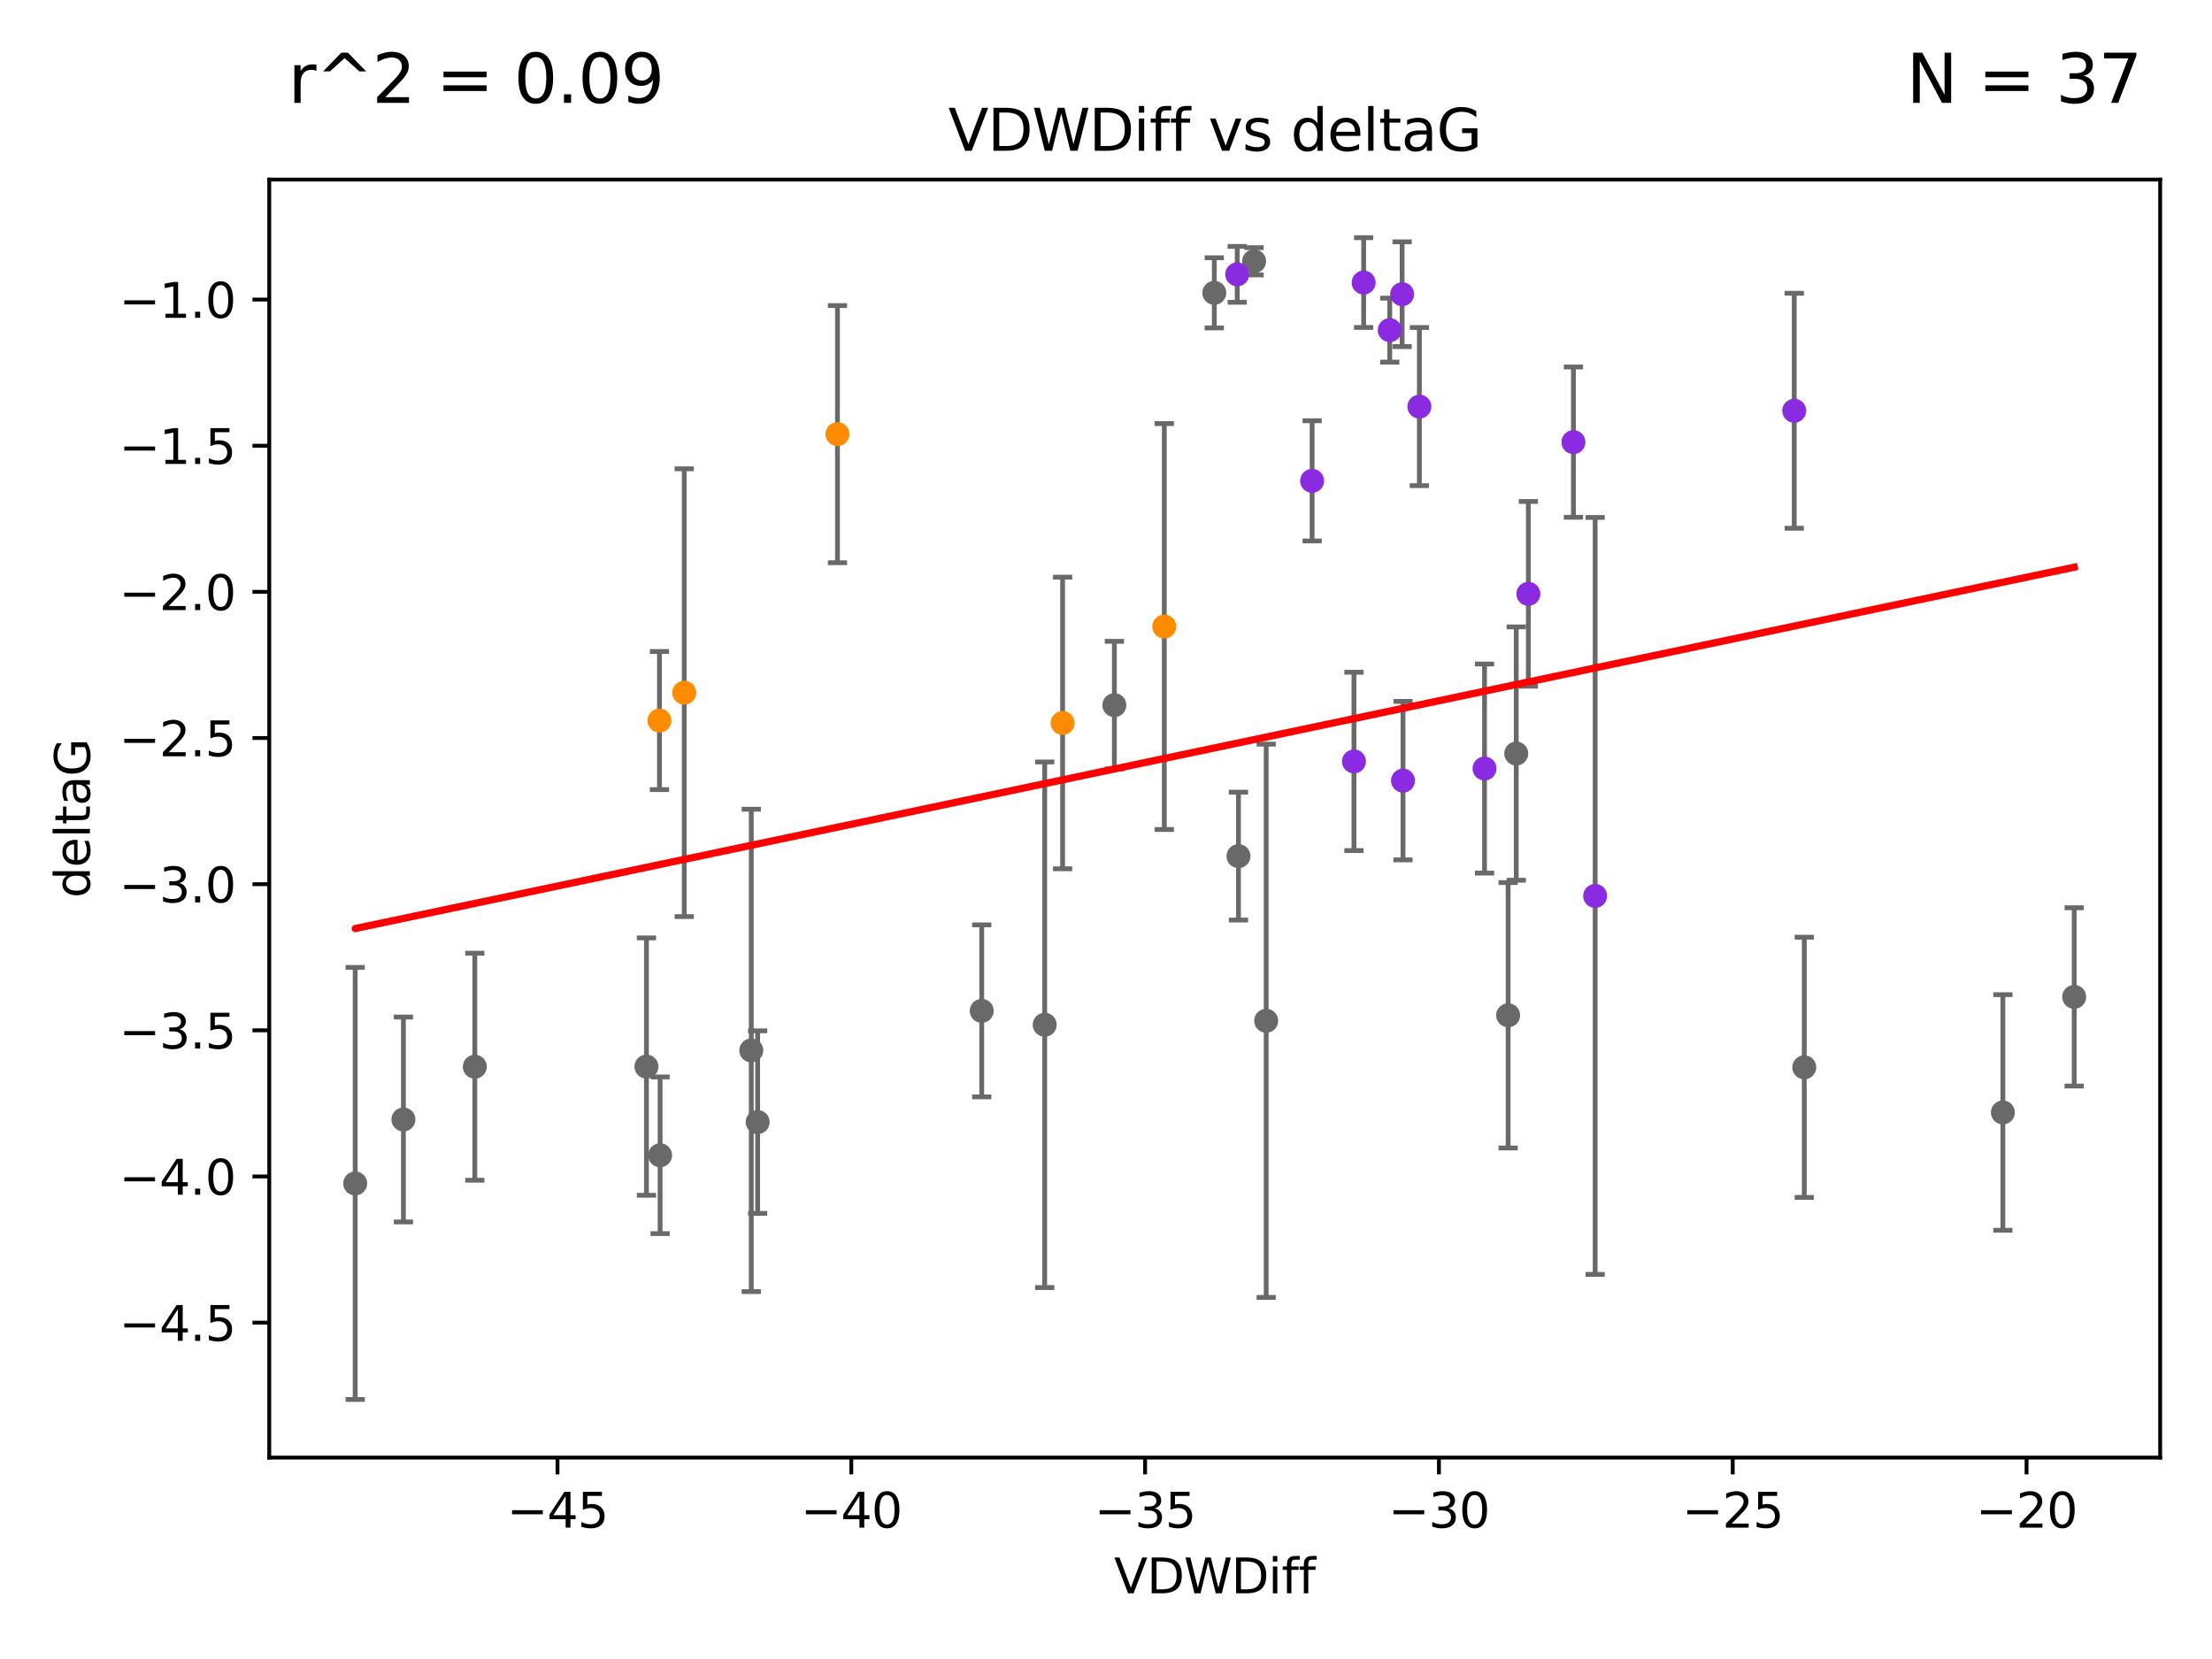 <?xml version="1.0" encoding="utf-8" standalone="no"?>
<!DOCTYPE svg PUBLIC "-//W3C//DTD SVG 1.1//EN"
  "http://www.w3.org/Graphics/SVG/1.1/DTD/svg11.dtd">
<svg xmlns:xlink="http://www.w3.org/1999/xlink" width="460.8pt" height="345.6pt" viewBox="0 0 460.8 345.6" xmlns="http://www.w3.org/2000/svg" version="1.1">
 <defs>
  <style type="text/css">*{stroke-linejoin: round; stroke-linecap: butt}</style>
 </defs>
 <g id="figure_1">
  <g id="patch_1">
   <path d="M 0 345.6 
L 460.8 345.6 
L 460.8 0 
L 0 0 
z
" style="fill: #ffffff"/>
  </g>
  <g id="axes_1">
   <g id="patch_2">
    <path d="M 56.09 303.64 
L 450 303.64 
L 450 37.411 
L 56.09 37.411 
z
" style="fill: #ffffff"/>
   </g>
   <g id="PathCollection_1">
    <defs>
     <path id="me812dd3e54" d="M 0 1.118 
C 0.297 1.118 0.581 1 0.791 0.791 
C 1 0.581 1.118 0.297 1.118 0 
C 1.118 -0.297 1 -0.581 0.791 -0.791 
C 0.581 -1 0.297 -1.118 0 -1.118 
C -0.297 -1.118 -0.581 -1 -0.791 -0.791 
C -1 -0.581 -1.118 -0.297 -1.118 0 
C -1.118 0.297 -1 0.581 -0.791 0.791 
C -0.581 1 -0.297 1.118 0 1.118 
z
" style="stroke: #696969"/>
    </defs>
    <g clip-path="url(#pd3f62ce764)">
     <use xlink:href="#me812dd3e54" x="84.041" y="233.211" style="fill: #696969; stroke: #696969"/>
     <use xlink:href="#me812dd3e54" x="134.666" y="222.193" style="fill: #696969; stroke: #696969"/>
     <use xlink:href="#me812dd3e54" x="156.505" y="218.821" style="fill: #696969; stroke: #696969"/>
     <use xlink:href="#me812dd3e54" x="73.995" y="246.535" style="fill: #696969; stroke: #696969"/>
     <use xlink:href="#me812dd3e54" x="157.833" y="233.751" style="fill: #696969; stroke: #696969"/>
     <use xlink:href="#me812dd3e54" x="98.912" y="222.216" style="fill: #696969; stroke: #696969"/>
     <use xlink:href="#me812dd3e54" x="137.512" y="240.664" style="fill: #696969; stroke: #696969"/>
     <use xlink:href="#me812dd3e54" x="257.999" y="178.348" style="fill: #696969; stroke: #696969"/>
     <use xlink:href="#me812dd3e54" x="232.142" y="146.893" style="fill: #696969; stroke: #696969"/>
     <use xlink:href="#me812dd3e54" x="217.632" y="213.477" style="fill: #696969; stroke: #696969"/>
     <use xlink:href="#me812dd3e54" x="263.77" y="212.645" style="fill: #696969; stroke: #696969"/>
     <use xlink:href="#me812dd3e54" x="204.513" y="210.584" style="fill: #696969; stroke: #696969"/>
     <use xlink:href="#me812dd3e54" x="315.861" y="156.979" style="fill: #696969; stroke: #696969"/>
     <use xlink:href="#me812dd3e54" x="314.174" y="211.501" style="fill: #696969; stroke: #696969"/>
     <use xlink:href="#me812dd3e54" x="417.239" y="231.744" style="fill: #696969; stroke: #696969"/>
     <use xlink:href="#me812dd3e54" x="375.861" y="222.341" style="fill: #696969; stroke: #696969"/>
     <use xlink:href="#me812dd3e54" x="252.961" y="61.006" style="fill: #696969; stroke: #696969"/>
     <use xlink:href="#me812dd3e54" x="261.253" y="54.433" style="fill: #696969; stroke: #696969"/>
     <use xlink:href="#me812dd3e54" x="432.095" y="207.671" style="fill: #696969; stroke: #696969"/>
    </g>
   </g>
   <g id="PathCollection_2">
    <defs>
     <path id="m5de20fb580" d="M 0 1.118 
C 0.297 1.118 0.581 1 0.791 0.791 
C 1 0.581 1.118 0.297 1.118 0 
C 1.118 -0.297 1 -0.581 0.791 -0.791 
C 0.581 -1 0.297 -1.118 0 -1.118 
C -0.297 -1.118 -0.581 -1 -0.791 -0.791 
C -1 -0.581 -1.118 -0.297 -1.118 0 
C -1.118 0.297 -1 0.581 -0.791 0.791 
C -0.581 1 -0.297 1.118 0 1.118 
z
" style="stroke: #ff8c00"/>
    </defs>
    <g clip-path="url(#pd3f62ce764)">
     <use xlink:href="#m5de20fb580" x="137.379" y="150.107" style="fill: #ff8c00; stroke: #ff8c00"/>
     <use xlink:href="#m5de20fb580" x="142.539" y="144.297" style="fill: #ff8c00; stroke: #ff8c00"/>
     <use xlink:href="#m5de20fb580" x="174.459" y="90.441" style="fill: #ff8c00; stroke: #ff8c00"/>
     <use xlink:href="#m5de20fb580" x="221.362" y="150.608" style="fill: #ff8c00; stroke: #ff8c00"/>
     <use xlink:href="#m5de20fb580" x="242.548" y="130.52" style="fill: #ff8c00; stroke: #ff8c00"/>
    </g>
   </g>
   <g id="PathCollection_3">
    <defs>
     <path id="m0a1d6e8397" d="M 0 1.118 
C 0.297 1.118 0.581 1 0.791 0.791 
C 1 0.581 1.118 0.297 1.118 0 
C 1.118 -0.297 1 -0.581 0.791 -0.791 
C 0.581 -1 0.297 -1.118 0 -1.118 
C -0.297 -1.118 -0.581 -1 -0.791 -0.791 
C -1 -0.581 -1.118 -0.297 -1.118 0 
C -1.118 0.297 -1 0.581 -0.791 0.791 
C -0.581 1 -0.297 1.118 0 1.118 
z
" style="stroke: #8a2be2"/>
    </defs>
    <g clip-path="url(#pd3f62ce764)">
     <use xlink:href="#m0a1d6e8397" x="273.339" y="100.17" style="fill: #8a2be2; stroke: #8a2be2"/>
     <use xlink:href="#m0a1d6e8397" x="309.254" y="160.099" style="fill: #8a2be2; stroke: #8a2be2"/>
     <use xlink:href="#m0a1d6e8397" x="332.302" y="186.636" style="fill: #8a2be2; stroke: #8a2be2"/>
     <use xlink:href="#m0a1d6e8397" x="327.774" y="92.104" style="fill: #8a2be2; stroke: #8a2be2"/>
     <use xlink:href="#m0a1d6e8397" x="292.091" y="61.291" style="fill: #8a2be2; stroke: #8a2be2"/>
     <use xlink:href="#m0a1d6e8397" x="295.685" y="84.704" style="fill: #8a2be2; stroke: #8a2be2"/>
     <use xlink:href="#m0a1d6e8397" x="282.054" y="158.616" style="fill: #8a2be2; stroke: #8a2be2"/>
     <use xlink:href="#m0a1d6e8397" x="289.51" y="68.773" style="fill: #8a2be2; stroke: #8a2be2"/>
     <use xlink:href="#m0a1d6e8397" x="257.732" y="57.152" style="fill: #8a2be2; stroke: #8a2be2"/>
     <use xlink:href="#m0a1d6e8397" x="284.075" y="58.864" style="fill: #8a2be2; stroke: #8a2be2"/>
     <use xlink:href="#m0a1d6e8397" x="318.386" y="123.708" style="fill: #8a2be2; stroke: #8a2be2"/>
     <use xlink:href="#m0a1d6e8397" x="373.772" y="85.568" style="fill: #8a2be2; stroke: #8a2be2"/>
     <use xlink:href="#m0a1d6e8397" x="292.274" y="162.621" style="fill: #8a2be2; stroke: #8a2be2"/>
    </g>
   </g>
   <g id="matplotlib.axis_1">
    <g id="xtick_1">
     <g id="line2d_1">
      <defs>
       <path id="m8054b84d04" d="M 0 0 
L 0 3.5 
" style="stroke: #000000; stroke-width: 0.8"/>
      </defs>
      <g>
       <use xlink:href="#m8054b84d04" x="116.135" y="303.64" style="stroke: #000000; stroke-width: 0.8"/>
      </g>
     </g>
     <g id="text_1">
      <!-- −45 -->
      <g transform="translate(105.583 318.238)scale(0.1 -0.1)">
       <defs>
        <path id="DejaVuSans-2212" d="M 678 2272 
L 4684 2272 
L 4684 1741 
L 678 1741 
L 678 2272 
z
" transform="scale(0.016)"/>
        <path id="DejaVuSans-34" d="M 2419 4116 
L 825 1625 
L 2419 1625 
L 2419 4116 
z
M 2253 4666 
L 3047 4666 
L 3047 1625 
L 3713 1625 
L 3713 1100 
L 3047 1100 
L 3047 0 
L 2419 0 
L 2419 1100 
L 313 1100 
L 313 1709 
L 2253 4666 
z
" transform="scale(0.016)"/>
        <path id="DejaVuSans-35" d="M 691 4666 
L 3169 4666 
L 3169 4134 
L 1269 4134 
L 1269 2991 
Q 1406 3038 1543 3061 
Q 1681 3084 1819 3084 
Q 2600 3084 3056 2656 
Q 3513 2228 3513 1497 
Q 3513 744 3044 326 
Q 2575 -91 1722 -91 
Q 1428 -91 1123 -41 
Q 819 9 494 109 
L 494 744 
Q 775 591 1075 516 
Q 1375 441 1709 441 
Q 2250 441 2565 725 
Q 2881 1009 2881 1497 
Q 2881 1984 2565 2268 
Q 2250 2553 1709 2553 
Q 1456 2553 1204 2497 
Q 953 2441 691 2322 
L 691 4666 
z
" transform="scale(0.016)"/>
       </defs>
       <use xlink:href="#DejaVuSans-2212"/>
       <use xlink:href="#DejaVuSans-34" x="83.789"/>
       <use xlink:href="#DejaVuSans-35" x="147.412"/>
      </g>
     </g>
    </g>
    <g id="xtick_2">
     <g id="line2d_2">
      <g>
       <use xlink:href="#m8054b84d04" x="177.342" y="303.64" style="stroke: #000000; stroke-width: 0.8"/>
      </g>
     </g>
     <g id="text_2">
      <!-- −40 -->
      <g transform="translate(166.789 318.238)scale(0.1 -0.1)">
       <defs>
        <path id="DejaVuSans-30" d="M 2034 4250 
Q 1547 4250 1301 3770 
Q 1056 3291 1056 2328 
Q 1056 1369 1301 889 
Q 1547 409 2034 409 
Q 2525 409 2770 889 
Q 3016 1369 3016 2328 
Q 3016 3291 2770 3770 
Q 2525 4250 2034 4250 
z
M 2034 4750 
Q 2819 4750 3233 4129 
Q 3647 3509 3647 2328 
Q 3647 1150 3233 529 
Q 2819 -91 2034 -91 
Q 1250 -91 836 529 
Q 422 1150 422 2328 
Q 422 3509 836 4129 
Q 1250 4750 2034 4750 
z
" transform="scale(0.016)"/>
       </defs>
       <use xlink:href="#DejaVuSans-2212"/>
       <use xlink:href="#DejaVuSans-34" x="83.789"/>
       <use xlink:href="#DejaVuSans-30" x="147.412"/>
      </g>
     </g>
    </g>
    <g id="xtick_3">
     <g id="line2d_3">
      <g>
       <use xlink:href="#m8054b84d04" x="238.548" y="303.64" style="stroke: #000000; stroke-width: 0.8"/>
      </g>
     </g>
     <g id="text_3">
      <!-- −35 -->
      <g transform="translate(227.995 318.238)scale(0.1 -0.1)">
       <defs>
        <path id="DejaVuSans-33" d="M 2597 2516 
Q 3050 2419 3304 2112 
Q 3559 1806 3559 1356 
Q 3559 666 3084 287 
Q 2609 -91 1734 -91 
Q 1441 -91 1130 -33 
Q 819 25 488 141 
L 488 750 
Q 750 597 1062 519 
Q 1375 441 1716 441 
Q 2309 441 2620 675 
Q 2931 909 2931 1356 
Q 2931 1769 2642 2001 
Q 2353 2234 1838 2234 
L 1294 2234 
L 1294 2753 
L 1863 2753 
Q 2328 2753 2575 2939 
Q 2822 3125 2822 3475 
Q 2822 3834 2567 4026 
Q 2313 4219 1838 4219 
Q 1578 4219 1281 4162 
Q 984 4106 628 3988 
L 628 4550 
Q 988 4650 1302 4700 
Q 1616 4750 1894 4750 
Q 2613 4750 3031 4423 
Q 3450 4097 3450 3541 
Q 3450 3153 3228 2886 
Q 3006 2619 2597 2516 
z
" transform="scale(0.016)"/>
       </defs>
       <use xlink:href="#DejaVuSans-2212"/>
       <use xlink:href="#DejaVuSans-33" x="83.789"/>
       <use xlink:href="#DejaVuSans-35" x="147.412"/>
      </g>
     </g>
    </g>
    <g id="xtick_4">
     <g id="line2d_4">
      <g>
       <use xlink:href="#m8054b84d04" x="299.754" y="303.64" style="stroke: #000000; stroke-width: 0.8"/>
      </g>
     </g>
     <g id="text_4">
      <!-- −30 -->
      <g transform="translate(289.202 318.238)scale(0.1 -0.1)">
       <use xlink:href="#DejaVuSans-2212"/>
       <use xlink:href="#DejaVuSans-33" x="83.789"/>
       <use xlink:href="#DejaVuSans-30" x="147.412"/>
      </g>
     </g>
    </g>
    <g id="xtick_5">
     <g id="line2d_5">
      <g>
       <use xlink:href="#m8054b84d04" x="360.96" y="303.64" style="stroke: #000000; stroke-width: 0.8"/>
      </g>
     </g>
     <g id="text_5">
      <!-- −25 -->
      <g transform="translate(350.408 318.238)scale(0.1 -0.1)">
       <defs>
        <path id="DejaVuSans-32" d="M 1228 531 
L 3431 531 
L 3431 0 
L 469 0 
L 469 531 
Q 828 903 1448 1529 
Q 2069 2156 2228 2338 
Q 2531 2678 2651 2914 
Q 2772 3150 2772 3378 
Q 2772 3750 2511 3984 
Q 2250 4219 1831 4219 
Q 1534 4219 1204 4116 
Q 875 4013 500 3803 
L 500 4441 
Q 881 4594 1212 4672 
Q 1544 4750 1819 4750 
Q 2544 4750 2975 4387 
Q 3406 4025 3406 3419 
Q 3406 3131 3298 2873 
Q 3191 2616 2906 2266 
Q 2828 2175 2409 1742 
Q 1991 1309 1228 531 
z
" transform="scale(0.016)"/>
       </defs>
       <use xlink:href="#DejaVuSans-2212"/>
       <use xlink:href="#DejaVuSans-32" x="83.789"/>
       <use xlink:href="#DejaVuSans-35" x="147.412"/>
      </g>
     </g>
    </g>
    <g id="xtick_6">
     <g id="line2d_6">
      <g>
       <use xlink:href="#m8054b84d04" x="422.166" y="303.64" style="stroke: #000000; stroke-width: 0.8"/>
      </g>
     </g>
     <g id="text_6">
      <!-- −20 -->
      <g transform="translate(411.614 318.238)scale(0.1 -0.1)">
       <use xlink:href="#DejaVuSans-2212"/>
       <use xlink:href="#DejaVuSans-32" x="83.789"/>
       <use xlink:href="#DejaVuSans-30" x="147.412"/>
      </g>
     </g>
    </g>
    <g id="text_7">
     <!-- VDWDiff -->
     <g transform="translate(232.072 331.917)scale(0.1 -0.1)">
      <defs>
       <path id="DejaVuSans-56" d="M 1831 0 
L 50 4666 
L 709 4666 
L 2188 738 
L 3669 4666 
L 4325 4666 
L 2547 0 
L 1831 0 
z
" transform="scale(0.016)"/>
       <path id="DejaVuSans-44" d="M 1259 4147 
L 1259 519 
L 2022 519 
Q 2988 519 3436 956 
Q 3884 1394 3884 2338 
Q 3884 3275 3436 3711 
Q 2988 4147 2022 4147 
L 1259 4147 
z
M 628 4666 
L 1925 4666 
Q 3281 4666 3915 4102 
Q 4550 3538 4550 2338 
Q 4550 1131 3912 565 
Q 3275 0 1925 0 
L 628 0 
L 628 4666 
z
" transform="scale(0.016)"/>
       <path id="DejaVuSans-57" d="M 213 4666 
L 850 4666 
L 1831 722 
L 2809 4666 
L 3519 4666 
L 4500 722 
L 5478 4666 
L 6119 4666 
L 4947 0 
L 4153 0 
L 3169 4050 
L 2175 0 
L 1381 0 
L 213 4666 
z
" transform="scale(0.016)"/>
       <path id="DejaVuSans-69" d="M 603 3500 
L 1178 3500 
L 1178 0 
L 603 0 
L 603 3500 
z
M 603 4863 
L 1178 4863 
L 1178 4134 
L 603 4134 
L 603 4863 
z
" transform="scale(0.016)"/>
       <path id="DejaVuSans-66" d="M 2375 4863 
L 2375 4384 
L 1825 4384 
Q 1516 4384 1395 4259 
Q 1275 4134 1275 3809 
L 1275 3500 
L 2222 3500 
L 2222 3053 
L 1275 3053 
L 1275 0 
L 697 0 
L 697 3053 
L 147 3053 
L 147 3500 
L 697 3500 
L 697 3744 
Q 697 4328 969 4595 
Q 1241 4863 1831 4863 
L 2375 4863 
z
" transform="scale(0.016)"/>
      </defs>
      <use xlink:href="#DejaVuSans-56"/>
      <use xlink:href="#DejaVuSans-44" x="68.408"/>
      <use xlink:href="#DejaVuSans-57" x="145.41"/>
      <use xlink:href="#DejaVuSans-44" x="244.287"/>
      <use xlink:href="#DejaVuSans-69" x="321.289"/>
      <use xlink:href="#DejaVuSans-66" x="349.072"/>
      <use xlink:href="#DejaVuSans-66" x="384.277"/>
     </g>
    </g>
   </g>
   <g id="matplotlib.axis_2">
    <g id="ytick_1">
     <g id="line2d_7">
      <defs>
       <path id="m7e0bd2ac44" d="M 0 0 
L -3.5 0 
" style="stroke: #000000; stroke-width: 0.8"/>
      </defs>
      <g>
       <use xlink:href="#m7e0bd2ac44" x="56.09" y="275.525" style="stroke: #000000; stroke-width: 0.8"/>
      </g>
     </g>
     <g id="text_8">
      <!-- −4.5 -->
      <g transform="translate(24.807 279.324)scale(0.1 -0.1)">
       <defs>
        <path id="DejaVuSans-2e" d="M 684 794 
L 1344 794 
L 1344 0 
L 684 0 
L 684 794 
z
" transform="scale(0.016)"/>
       </defs>
       <use xlink:href="#DejaVuSans-2212"/>
       <use xlink:href="#DejaVuSans-34" x="83.789"/>
       <use xlink:href="#DejaVuSans-2e" x="147.412"/>
       <use xlink:href="#DejaVuSans-35" x="179.199"/>
      </g>
     </g>
    </g>
    <g id="ytick_2">
     <g id="line2d_8">
      <g>
       <use xlink:href="#m7e0bd2ac44" x="56.09" y="245.079" style="stroke: #000000; stroke-width: 0.8"/>
      </g>
     </g>
     <g id="text_9">
      <!-- −4.0 -->
      <g transform="translate(24.807 248.879)scale(0.1 -0.1)">
       <use xlink:href="#DejaVuSans-2212"/>
       <use xlink:href="#DejaVuSans-34" x="83.789"/>
       <use xlink:href="#DejaVuSans-2e" x="147.412"/>
       <use xlink:href="#DejaVuSans-30" x="179.199"/>
      </g>
     </g>
    </g>
    <g id="ytick_3">
     <g id="line2d_9">
      <g>
       <use xlink:href="#m7e0bd2ac44" x="56.09" y="214.634" style="stroke: #000000; stroke-width: 0.8"/>
      </g>
     </g>
     <g id="text_10">
      <!-- −3.5 -->
      <g transform="translate(24.807 218.433)scale(0.1 -0.1)">
       <use xlink:href="#DejaVuSans-2212"/>
       <use xlink:href="#DejaVuSans-33" x="83.789"/>
       <use xlink:href="#DejaVuSans-2e" x="147.412"/>
       <use xlink:href="#DejaVuSans-35" x="179.199"/>
      </g>
     </g>
    </g>
    <g id="ytick_4">
     <g id="line2d_10">
      <g>
       <use xlink:href="#m7e0bd2ac44" x="56.09" y="184.188" style="stroke: #000000; stroke-width: 0.8"/>
      </g>
     </g>
     <g id="text_11">
      <!-- −3.0 -->
      <g transform="translate(24.807 187.987)scale(0.1 -0.1)">
       <use xlink:href="#DejaVuSans-2212"/>
       <use xlink:href="#DejaVuSans-33" x="83.789"/>
       <use xlink:href="#DejaVuSans-2e" x="147.412"/>
       <use xlink:href="#DejaVuSans-30" x="179.199"/>
      </g>
     </g>
    </g>
    <g id="ytick_5">
     <g id="line2d_11">
      <g>
       <use xlink:href="#m7e0bd2ac44" x="56.09" y="153.742" style="stroke: #000000; stroke-width: 0.8"/>
      </g>
     </g>
     <g id="text_12">
      <!-- −2.5 -->
      <g transform="translate(24.807 157.541)scale(0.1 -0.1)">
       <use xlink:href="#DejaVuSans-2212"/>
       <use xlink:href="#DejaVuSans-32" x="83.789"/>
       <use xlink:href="#DejaVuSans-2e" x="147.412"/>
       <use xlink:href="#DejaVuSans-35" x="179.199"/>
      </g>
     </g>
    </g>
    <g id="ytick_6">
     <g id="line2d_12">
      <g>
       <use xlink:href="#m7e0bd2ac44" x="56.09" y="123.296" style="stroke: #000000; stroke-width: 0.8"/>
      </g>
     </g>
     <g id="text_13">
      <!-- −2.0 -->
      <g transform="translate(24.807 127.096)scale(0.1 -0.1)">
       <use xlink:href="#DejaVuSans-2212"/>
       <use xlink:href="#DejaVuSans-32" x="83.789"/>
       <use xlink:href="#DejaVuSans-2e" x="147.412"/>
       <use xlink:href="#DejaVuSans-30" x="179.199"/>
      </g>
     </g>
    </g>
    <g id="ytick_7">
     <g id="line2d_13">
      <g>
       <use xlink:href="#m7e0bd2ac44" x="56.09" y="92.851" style="stroke: #000000; stroke-width: 0.8"/>
      </g>
     </g>
     <g id="text_14">
      <!-- −1.5 -->
      <g transform="translate(24.807 96.65)scale(0.1 -0.1)">
       <defs>
        <path id="DejaVuSans-31" d="M 794 531 
L 1825 531 
L 1825 4091 
L 703 3866 
L 703 4441 
L 1819 4666 
L 2450 4666 
L 2450 531 
L 3481 531 
L 3481 0 
L 794 0 
L 794 531 
z
" transform="scale(0.016)"/>
       </defs>
       <use xlink:href="#DejaVuSans-2212"/>
       <use xlink:href="#DejaVuSans-31" x="83.789"/>
       <use xlink:href="#DejaVuSans-2e" x="147.412"/>
       <use xlink:href="#DejaVuSans-35" x="179.199"/>
      </g>
     </g>
    </g>
    <g id="ytick_8">
     <g id="line2d_14">
      <g>
       <use xlink:href="#m7e0bd2ac44" x="56.09" y="62.405" style="stroke: #000000; stroke-width: 0.8"/>
      </g>
     </g>
     <g id="text_15">
      <!-- −1.0 -->
      <g transform="translate(24.807 66.204)scale(0.1 -0.1)">
       <use xlink:href="#DejaVuSans-2212"/>
       <use xlink:href="#DejaVuSans-31" x="83.789"/>
       <use xlink:href="#DejaVuSans-2e" x="147.412"/>
       <use xlink:href="#DejaVuSans-30" x="179.199"/>
      </g>
     </g>
    </g>
    <g id="text_16">
     <!-- deltaG -->
     <g transform="translate(18.727 187.064)rotate(-90)scale(0.1 -0.1)">
      <defs>
       <path id="DejaVuSans-64" d="M 2906 2969 
L 2906 4863 
L 3481 4863 
L 3481 0 
L 2906 0 
L 2906 525 
Q 2725 213 2448 61 
Q 2172 -91 1784 -91 
Q 1150 -91 751 415 
Q 353 922 353 1747 
Q 353 2572 751 3078 
Q 1150 3584 1784 3584 
Q 2172 3584 2448 3432 
Q 2725 3281 2906 2969 
z
M 947 1747 
Q 947 1113 1208 752 
Q 1469 391 1925 391 
Q 2381 391 2643 752 
Q 2906 1113 2906 1747 
Q 2906 2381 2643 2742 
Q 2381 3103 1925 3103 
Q 1469 3103 1208 2742 
Q 947 2381 947 1747 
z
" transform="scale(0.016)"/>
       <path id="DejaVuSans-65" d="M 3597 1894 
L 3597 1613 
L 953 1613 
Q 991 1019 1311 708 
Q 1631 397 2203 397 
Q 2534 397 2845 478 
Q 3156 559 3463 722 
L 3463 178 
Q 3153 47 2828 -22 
Q 2503 -91 2169 -91 
Q 1331 -91 842 396 
Q 353 884 353 1716 
Q 353 2575 817 3079 
Q 1281 3584 2069 3584 
Q 2775 3584 3186 3129 
Q 3597 2675 3597 1894 
z
M 3022 2063 
Q 3016 2534 2758 2815 
Q 2500 3097 2075 3097 
Q 1594 3097 1305 2825 
Q 1016 2553 972 2059 
L 3022 2063 
z
" transform="scale(0.016)"/>
       <path id="DejaVuSans-6c" d="M 603 4863 
L 1178 4863 
L 1178 0 
L 603 0 
L 603 4863 
z
" transform="scale(0.016)"/>
       <path id="DejaVuSans-74" d="M 1172 4494 
L 1172 3500 
L 2356 3500 
L 2356 3053 
L 1172 3053 
L 1172 1153 
Q 1172 725 1289 603 
Q 1406 481 1766 481 
L 2356 481 
L 2356 0 
L 1766 0 
Q 1100 0 847 248 
Q 594 497 594 1153 
L 594 3053 
L 172 3053 
L 172 3500 
L 594 3500 
L 594 4494 
L 1172 4494 
z
" transform="scale(0.016)"/>
       <path id="DejaVuSans-61" d="M 2194 1759 
Q 1497 1759 1228 1600 
Q 959 1441 959 1056 
Q 959 750 1161 570 
Q 1363 391 1709 391 
Q 2188 391 2477 730 
Q 2766 1069 2766 1631 
L 2766 1759 
L 2194 1759 
z
M 3341 1997 
L 3341 0 
L 2766 0 
L 2766 531 
Q 2569 213 2275 61 
Q 1981 -91 1556 -91 
Q 1019 -91 701 211 
Q 384 513 384 1019 
Q 384 1609 779 1909 
Q 1175 2209 1959 2209 
L 2766 2209 
L 2766 2266 
Q 2766 2663 2505 2880 
Q 2244 3097 1772 3097 
Q 1472 3097 1187 3025 
Q 903 2953 641 2809 
L 641 3341 
Q 956 3463 1253 3523 
Q 1550 3584 1831 3584 
Q 2591 3584 2966 3190 
Q 3341 2797 3341 1997 
z
" transform="scale(0.016)"/>
       <path id="DejaVuSans-47" d="M 3809 666 
L 3809 1919 
L 2778 1919 
L 2778 2438 
L 4434 2438 
L 4434 434 
Q 4069 175 3628 42 
Q 3188 -91 2688 -91 
Q 1594 -91 976 548 
Q 359 1188 359 2328 
Q 359 3472 976 4111 
Q 1594 4750 2688 4750 
Q 3144 4750 3555 4637 
Q 3966 4525 4313 4306 
L 4313 3634 
Q 3963 3931 3569 4081 
Q 3175 4231 2741 4231 
Q 1884 4231 1454 3753 
Q 1025 3275 1025 2328 
Q 1025 1384 1454 906 
Q 1884 428 2741 428 
Q 3075 428 3337 486 
Q 3600 544 3809 666 
z
" transform="scale(0.016)"/>
      </defs>
      <use xlink:href="#DejaVuSans-64"/>
      <use xlink:href="#DejaVuSans-65" x="63.477"/>
      <use xlink:href="#DejaVuSans-6c" x="125"/>
      <use xlink:href="#DejaVuSans-74" x="152.783"/>
      <use xlink:href="#DejaVuSans-61" x="191.992"/>
      <use xlink:href="#DejaVuSans-47" x="253.271"/>
     </g>
    </g>
   </g>
   <g id="LineCollection_1">
    <path d="M 84.041 254.553 
L 84.041 211.87 
" clip-path="url(#pd3f62ce764)" style="fill: none; stroke: #696969"/>
    <path d="M 134.666 249.001 
L 134.666 195.385 
" clip-path="url(#pd3f62ce764)" style="fill: none; stroke: #696969"/>
    <path d="M 156.505 269.066 
L 156.505 168.576 
" clip-path="url(#pd3f62ce764)" style="fill: none; stroke: #696969"/>
    <path d="M 73.995 291.539 
L 73.995 201.532 
" clip-path="url(#pd3f62ce764)" style="fill: none; stroke: #696969"/>
    <path d="M 157.833 252.762 
L 157.833 214.739 
" clip-path="url(#pd3f62ce764)" style="fill: none; stroke: #696969"/>
    <path d="M 98.912 245.862 
L 98.912 198.569 
" clip-path="url(#pd3f62ce764)" style="fill: none; stroke: #696969"/>
    <path d="M 137.512 256.983 
L 137.512 224.345 
" clip-path="url(#pd3f62ce764)" style="fill: none; stroke: #696969"/>
    <path d="M 257.999 191.666 
L 257.999 165.03 
" clip-path="url(#pd3f62ce764)" style="fill: none; stroke: #696969"/>
    <path d="M 232.142 160.187 
L 232.142 133.6 
" clip-path="url(#pd3f62ce764)" style="fill: none; stroke: #696969"/>
    <path d="M 217.632 268.224 
L 217.632 158.731 
" clip-path="url(#pd3f62ce764)" style="fill: none; stroke: #696969"/>
    <path d="M 263.77 270.273 
L 263.77 155.018 
" clip-path="url(#pd3f62ce764)" style="fill: none; stroke: #696969"/>
    <path d="M 204.513 228.505 
L 204.513 192.662 
" clip-path="url(#pd3f62ce764)" style="fill: none; stroke: #696969"/>
    <path d="M 315.861 183.369 
L 315.861 130.59 
" clip-path="url(#pd3f62ce764)" style="fill: none; stroke: #696969"/>
    <path d="M 314.174 239.146 
L 314.174 183.856 
" clip-path="url(#pd3f62ce764)" style="fill: none; stroke: #696969"/>
    <path d="M 417.239 256.283 
L 417.239 207.204 
" clip-path="url(#pd3f62ce764)" style="fill: none; stroke: #696969"/>
    <path d="M 375.861 249.443 
L 375.861 195.239 
" clip-path="url(#pd3f62ce764)" style="fill: none; stroke: #696969"/>
    <path d="M 252.961 68.317 
L 252.961 53.695 
" clip-path="url(#pd3f62ce764)" style="fill: none; stroke: #696969"/>
    <path d="M 261.253 57.277 
L 261.253 51.589 
" clip-path="url(#pd3f62ce764)" style="fill: none; stroke: #696969"/>
    <path d="M 432.095 226.241 
L 432.095 189.101 
" clip-path="url(#pd3f62ce764)" style="fill: none; stroke: #696969"/>
   </g>
   <g id="line2d_15">
    <defs>
     <path id="m571cf14699" d="M 2 0 
L -2 -0 
" style="stroke: #696969"/>
    </defs>
    <g clip-path="url(#pd3f62ce764)">
     <use xlink:href="#m571cf14699" x="84.041" y="254.553" style="fill: #696969; stroke: #696969"/>
     <use xlink:href="#m571cf14699" x="134.666" y="249.001" style="fill: #696969; stroke: #696969"/>
     <use xlink:href="#m571cf14699" x="156.505" y="269.066" style="fill: #696969; stroke: #696969"/>
     <use xlink:href="#m571cf14699" x="73.995" y="291.539" style="fill: #696969; stroke: #696969"/>
     <use xlink:href="#m571cf14699" x="157.833" y="252.762" style="fill: #696969; stroke: #696969"/>
     <use xlink:href="#m571cf14699" x="98.912" y="245.862" style="fill: #696969; stroke: #696969"/>
     <use xlink:href="#m571cf14699" x="137.512" y="256.983" style="fill: #696969; stroke: #696969"/>
     <use xlink:href="#m571cf14699" x="257.999" y="191.666" style="fill: #696969; stroke: #696969"/>
     <use xlink:href="#m571cf14699" x="232.142" y="160.187" style="fill: #696969; stroke: #696969"/>
     <use xlink:href="#m571cf14699" x="217.632" y="268.224" style="fill: #696969; stroke: #696969"/>
     <use xlink:href="#m571cf14699" x="263.77" y="270.273" style="fill: #696969; stroke: #696969"/>
     <use xlink:href="#m571cf14699" x="204.513" y="228.505" style="fill: #696969; stroke: #696969"/>
     <use xlink:href="#m571cf14699" x="315.861" y="183.369" style="fill: #696969; stroke: #696969"/>
     <use xlink:href="#m571cf14699" x="314.174" y="239.146" style="fill: #696969; stroke: #696969"/>
     <use xlink:href="#m571cf14699" x="417.239" y="256.283" style="fill: #696969; stroke: #696969"/>
     <use xlink:href="#m571cf14699" x="375.861" y="249.443" style="fill: #696969; stroke: #696969"/>
     <use xlink:href="#m571cf14699" x="252.961" y="68.317" style="fill: #696969; stroke: #696969"/>
     <use xlink:href="#m571cf14699" x="261.253" y="57.277" style="fill: #696969; stroke: #696969"/>
     <use xlink:href="#m571cf14699" x="432.095" y="226.241" style="fill: #696969; stroke: #696969"/>
    </g>
   </g>
   <g id="line2d_16">
    <g clip-path="url(#pd3f62ce764)">
     <use xlink:href="#m571cf14699" x="84.041" y="211.87" style="fill: #696969; stroke: #696969"/>
     <use xlink:href="#m571cf14699" x="134.666" y="195.385" style="fill: #696969; stroke: #696969"/>
     <use xlink:href="#m571cf14699" x="156.505" y="168.576" style="fill: #696969; stroke: #696969"/>
     <use xlink:href="#m571cf14699" x="73.995" y="201.532" style="fill: #696969; stroke: #696969"/>
     <use xlink:href="#m571cf14699" x="157.833" y="214.739" style="fill: #696969; stroke: #696969"/>
     <use xlink:href="#m571cf14699" x="98.912" y="198.569" style="fill: #696969; stroke: #696969"/>
     <use xlink:href="#m571cf14699" x="137.512" y="224.345" style="fill: #696969; stroke: #696969"/>
     <use xlink:href="#m571cf14699" x="257.999" y="165.03" style="fill: #696969; stroke: #696969"/>
     <use xlink:href="#m571cf14699" x="232.142" y="133.6" style="fill: #696969; stroke: #696969"/>
     <use xlink:href="#m571cf14699" x="217.632" y="158.731" style="fill: #696969; stroke: #696969"/>
     <use xlink:href="#m571cf14699" x="263.77" y="155.018" style="fill: #696969; stroke: #696969"/>
     <use xlink:href="#m571cf14699" x="204.513" y="192.662" style="fill: #696969; stroke: #696969"/>
     <use xlink:href="#m571cf14699" x="315.861" y="130.59" style="fill: #696969; stroke: #696969"/>
     <use xlink:href="#m571cf14699" x="314.174" y="183.856" style="fill: #696969; stroke: #696969"/>
     <use xlink:href="#m571cf14699" x="417.239" y="207.204" style="fill: #696969; stroke: #696969"/>
     <use xlink:href="#m571cf14699" x="375.861" y="195.239" style="fill: #696969; stroke: #696969"/>
     <use xlink:href="#m571cf14699" x="252.961" y="53.695" style="fill: #696969; stroke: #696969"/>
     <use xlink:href="#m571cf14699" x="261.253" y="51.589" style="fill: #696969; stroke: #696969"/>
     <use xlink:href="#m571cf14699" x="432.095" y="189.101" style="fill: #696969; stroke: #696969"/>
    </g>
   </g>
   <g id="LineCollection_2">
    <path d="M 137.379 164.491 
L 137.379 135.722 
" clip-path="url(#pd3f62ce764)" style="fill: none; stroke: #696969"/>
    <path d="M 142.539 190.935 
L 142.539 97.658 
" clip-path="url(#pd3f62ce764)" style="fill: none; stroke: #696969"/>
    <path d="M 174.459 117.223 
L 174.459 63.658 
" clip-path="url(#pd3f62ce764)" style="fill: none; stroke: #696969"/>
    <path d="M 221.362 180.981 
L 221.362 120.235 
" clip-path="url(#pd3f62ce764)" style="fill: none; stroke: #696969"/>
    <path d="M 242.548 172.803 
L 242.548 88.238 
" clip-path="url(#pd3f62ce764)" style="fill: none; stroke: #696969"/>
   </g>
   <g id="line2d_17">
    <g clip-path="url(#pd3f62ce764)">
     <use xlink:href="#m571cf14699" x="137.379" y="164.491" style="fill: #696969; stroke: #696969"/>
     <use xlink:href="#m571cf14699" x="142.539" y="190.935" style="fill: #696969; stroke: #696969"/>
     <use xlink:href="#m571cf14699" x="174.459" y="117.223" style="fill: #696969; stroke: #696969"/>
     <use xlink:href="#m571cf14699" x="221.362" y="180.981" style="fill: #696969; stroke: #696969"/>
     <use xlink:href="#m571cf14699" x="242.548" y="172.803" style="fill: #696969; stroke: #696969"/>
    </g>
   </g>
   <g id="line2d_18">
    <g clip-path="url(#pd3f62ce764)">
     <use xlink:href="#m571cf14699" x="137.379" y="135.722" style="fill: #696969; stroke: #696969"/>
     <use xlink:href="#m571cf14699" x="142.539" y="97.658" style="fill: #696969; stroke: #696969"/>
     <use xlink:href="#m571cf14699" x="174.459" y="63.658" style="fill: #696969; stroke: #696969"/>
     <use xlink:href="#m571cf14699" x="221.362" y="120.235" style="fill: #696969; stroke: #696969"/>
     <use xlink:href="#m571cf14699" x="242.548" y="88.238" style="fill: #696969; stroke: #696969"/>
    </g>
   </g>
   <g id="LineCollection_3">
    <path d="M 273.339 112.691 
L 273.339 87.649 
" clip-path="url(#pd3f62ce764)" style="fill: none; stroke: #696969"/>
    <path d="M 309.254 181.88 
L 309.254 138.319 
" clip-path="url(#pd3f62ce764)" style="fill: none; stroke: #696969"/>
    <path d="M 332.302 265.475 
L 332.302 107.798 
" clip-path="url(#pd3f62ce764)" style="fill: none; stroke: #696969"/>
    <path d="M 327.774 107.759 
L 327.774 76.449 
" clip-path="url(#pd3f62ce764)" style="fill: none; stroke: #696969"/>
    <path d="M 292.091 72.205 
L 292.091 50.378 
" clip-path="url(#pd3f62ce764)" style="fill: none; stroke: #696969"/>
    <path d="M 295.685 101.177 
L 295.685 68.23 
" clip-path="url(#pd3f62ce764)" style="fill: none; stroke: #696969"/>
    <path d="M 282.054 177.194 
L 282.054 140.037 
" clip-path="url(#pd3f62ce764)" style="fill: none; stroke: #696969"/>
    <path d="M 289.51 75.435 
L 289.51 62.111 
" clip-path="url(#pd3f62ce764)" style="fill: none; stroke: #696969"/>
    <path d="M 257.732 62.973 
L 257.732 51.331 
" clip-path="url(#pd3f62ce764)" style="fill: none; stroke: #696969"/>
    <path d="M 284.075 68.215 
L 284.075 49.513 
" clip-path="url(#pd3f62ce764)" style="fill: none; stroke: #696969"/>
    <path d="M 318.386 142.95 
L 318.386 104.466 
" clip-path="url(#pd3f62ce764)" style="fill: none; stroke: #696969"/>
    <path d="M 373.772 110.049 
L 373.772 61.087 
" clip-path="url(#pd3f62ce764)" style="fill: none; stroke: #696969"/>
    <path d="M 292.274 179.132 
L 292.274 146.109 
" clip-path="url(#pd3f62ce764)" style="fill: none; stroke: #696969"/>
   </g>
   <g id="line2d_19">
    <g clip-path="url(#pd3f62ce764)">
     <use xlink:href="#m571cf14699" x="273.339" y="112.691" style="fill: #696969; stroke: #696969"/>
     <use xlink:href="#m571cf14699" x="309.254" y="181.88" style="fill: #696969; stroke: #696969"/>
     <use xlink:href="#m571cf14699" x="332.302" y="265.475" style="fill: #696969; stroke: #696969"/>
     <use xlink:href="#m571cf14699" x="327.774" y="107.759" style="fill: #696969; stroke: #696969"/>
     <use xlink:href="#m571cf14699" x="292.091" y="72.205" style="fill: #696969; stroke: #696969"/>
     <use xlink:href="#m571cf14699" x="295.685" y="101.177" style="fill: #696969; stroke: #696969"/>
     <use xlink:href="#m571cf14699" x="282.054" y="177.194" style="fill: #696969; stroke: #696969"/>
     <use xlink:href="#m571cf14699" x="289.51" y="75.435" style="fill: #696969; stroke: #696969"/>
     <use xlink:href="#m571cf14699" x="257.732" y="62.973" style="fill: #696969; stroke: #696969"/>
     <use xlink:href="#m571cf14699" x="284.075" y="68.215" style="fill: #696969; stroke: #696969"/>
     <use xlink:href="#m571cf14699" x="318.386" y="142.95" style="fill: #696969; stroke: #696969"/>
     <use xlink:href="#m571cf14699" x="373.772" y="110.049" style="fill: #696969; stroke: #696969"/>
     <use xlink:href="#m571cf14699" x="292.274" y="179.132" style="fill: #696969; stroke: #696969"/>
    </g>
   </g>
   <g id="line2d_20">
    <g clip-path="url(#pd3f62ce764)">
     <use xlink:href="#m571cf14699" x="273.339" y="87.649" style="fill: #696969; stroke: #696969"/>
     <use xlink:href="#m571cf14699" x="309.254" y="138.319" style="fill: #696969; stroke: #696969"/>
     <use xlink:href="#m571cf14699" x="332.302" y="107.798" style="fill: #696969; stroke: #696969"/>
     <use xlink:href="#m571cf14699" x="327.774" y="76.449" style="fill: #696969; stroke: #696969"/>
     <use xlink:href="#m571cf14699" x="292.091" y="50.378" style="fill: #696969; stroke: #696969"/>
     <use xlink:href="#m571cf14699" x="295.685" y="68.23" style="fill: #696969; stroke: #696969"/>
     <use xlink:href="#m571cf14699" x="282.054" y="140.037" style="fill: #696969; stroke: #696969"/>
     <use xlink:href="#m571cf14699" x="289.51" y="62.111" style="fill: #696969; stroke: #696969"/>
     <use xlink:href="#m571cf14699" x="257.732" y="51.331" style="fill: #696969; stroke: #696969"/>
     <use xlink:href="#m571cf14699" x="284.075" y="49.513" style="fill: #696969; stroke: #696969"/>
     <use xlink:href="#m571cf14699" x="318.386" y="104.466" style="fill: #696969; stroke: #696969"/>
     <use xlink:href="#m571cf14699" x="373.772" y="61.087" style="fill: #696969; stroke: #696969"/>
     <use xlink:href="#m571cf14699" x="292.274" y="146.109" style="fill: #696969; stroke: #696969"/>
    </g>
   </g>
   <g id="line2d_21">
    <path d="M 84.041 191.324 
L 137.379 180.112 
L 142.539 179.028 
L 134.666 180.682 
L 156.505 176.092 
L 73.995 193.435 
L 157.833 175.813 
L 98.912 188.198 
L 137.512 180.084 
L 257.999 154.758 
L 174.459 172.318 
L 232.142 160.193 
L 221.362 162.459 
L 273.339 151.533 
L 217.632 163.243 
L 263.77 153.545 
L 309.254 143.984 
L 204.513 166 
L 332.302 139.139 
L 327.774 140.091 
L 315.861 142.595 
L 292.091 147.591 
L 295.685 146.836 
L 282.054 149.701 
L 289.51 148.134 
L 314.174 142.95 
L 417.239 121.285 
L 257.732 154.814 
L 375.861 129.983 
L 284.075 149.276 
L 318.386 142.064 
L 252.961 155.817 
L 261.253 154.074 
L 242.548 158.005 
L 373.772 130.422 
L 292.274 147.553 
L 432.095 118.162 
" clip-path="url(#pd3f62ce764)" style="fill: none; stroke: #ff0000; stroke-width: 1.5; stroke-linecap: square"/>
   </g>
   <g id="line2d_22">
    <defs>
     <path id="mb126f6692a" d="M 0 2 
C 0.53 2 1.039 1.789 1.414 1.414 
C 1.789 1.039 2 0.53 2 0 
C 2 -0.53 1.789 -1.039 1.414 -1.414 
C 1.039 -1.789 0.53 -2 0 -2 
C -0.53 -2 -1.039 -1.789 -1.414 -1.414 
C -1.789 -1.039 -2 -0.53 -2 0 
C -2 0.53 -1.789 1.039 -1.414 1.414 
C -1.039 1.789 -0.53 2 0 2 
z
" style="stroke: #696969"/>
    </defs>
    <g clip-path="url(#pd3f62ce764)">
     <use xlink:href="#mb126f6692a" x="84.041" y="233.211" style="fill: #696969; stroke: #696969"/>
     <use xlink:href="#mb126f6692a" x="134.666" y="222.193" style="fill: #696969; stroke: #696969"/>
     <use xlink:href="#mb126f6692a" x="156.505" y="218.821" style="fill: #696969; stroke: #696969"/>
     <use xlink:href="#mb126f6692a" x="73.995" y="246.535" style="fill: #696969; stroke: #696969"/>
     <use xlink:href="#mb126f6692a" x="157.833" y="233.751" style="fill: #696969; stroke: #696969"/>
     <use xlink:href="#mb126f6692a" x="98.912" y="222.216" style="fill: #696969; stroke: #696969"/>
     <use xlink:href="#mb126f6692a" x="137.512" y="240.664" style="fill: #696969; stroke: #696969"/>
     <use xlink:href="#mb126f6692a" x="257.999" y="178.348" style="fill: #696969; stroke: #696969"/>
     <use xlink:href="#mb126f6692a" x="232.142" y="146.893" style="fill: #696969; stroke: #696969"/>
     <use xlink:href="#mb126f6692a" x="217.632" y="213.477" style="fill: #696969; stroke: #696969"/>
     <use xlink:href="#mb126f6692a" x="263.77" y="212.645" style="fill: #696969; stroke: #696969"/>
     <use xlink:href="#mb126f6692a" x="204.513" y="210.584" style="fill: #696969; stroke: #696969"/>
     <use xlink:href="#mb126f6692a" x="315.861" y="156.979" style="fill: #696969; stroke: #696969"/>
     <use xlink:href="#mb126f6692a" x="314.174" y="211.501" style="fill: #696969; stroke: #696969"/>
     <use xlink:href="#mb126f6692a" x="417.239" y="231.744" style="fill: #696969; stroke: #696969"/>
     <use xlink:href="#mb126f6692a" x="375.861" y="222.341" style="fill: #696969; stroke: #696969"/>
     <use xlink:href="#mb126f6692a" x="252.961" y="61.006" style="fill: #696969; stroke: #696969"/>
     <use xlink:href="#mb126f6692a" x="261.253" y="54.433" style="fill: #696969; stroke: #696969"/>
     <use xlink:href="#mb126f6692a" x="432.095" y="207.671" style="fill: #696969; stroke: #696969"/>
    </g>
   </g>
   <g id="line2d_23">
    <defs>
     <path id="m6ead745c7e" d="M 0 2 
C 0.53 2 1.039 1.789 1.414 1.414 
C 1.789 1.039 2 0.53 2 0 
C 2 -0.53 1.789 -1.039 1.414 -1.414 
C 1.039 -1.789 0.53 -2 0 -2 
C -0.53 -2 -1.039 -1.789 -1.414 -1.414 
C -1.789 -1.039 -2 -0.53 -2 0 
C -2 0.53 -1.789 1.039 -1.414 1.414 
C -1.039 1.789 -0.53 2 0 2 
z
" style="stroke: #ff8c00"/>
    </defs>
    <g clip-path="url(#pd3f62ce764)">
     <use xlink:href="#m6ead745c7e" x="137.379" y="150.107" style="fill: #ff8c00; stroke: #ff8c00"/>
     <use xlink:href="#m6ead745c7e" x="142.539" y="144.297" style="fill: #ff8c00; stroke: #ff8c00"/>
     <use xlink:href="#m6ead745c7e" x="174.459" y="90.441" style="fill: #ff8c00; stroke: #ff8c00"/>
     <use xlink:href="#m6ead745c7e" x="221.362" y="150.608" style="fill: #ff8c00; stroke: #ff8c00"/>
     <use xlink:href="#m6ead745c7e" x="242.548" y="130.52" style="fill: #ff8c00; stroke: #ff8c00"/>
    </g>
   </g>
   <g id="line2d_24">
    <defs>
     <path id="m3032d00dc2" d="M 0 2 
C 0.53 2 1.039 1.789 1.414 1.414 
C 1.789 1.039 2 0.53 2 0 
C 2 -0.53 1.789 -1.039 1.414 -1.414 
C 1.039 -1.789 0.53 -2 0 -2 
C -0.53 -2 -1.039 -1.789 -1.414 -1.414 
C -1.789 -1.039 -2 -0.53 -2 0 
C -2 0.53 -1.789 1.039 -1.414 1.414 
C -1.039 1.789 -0.53 2 0 2 
z
" style="stroke: #8a2be2"/>
    </defs>
    <g clip-path="url(#pd3f62ce764)">
     <use xlink:href="#m3032d00dc2" x="273.339" y="100.17" style="fill: #8a2be2; stroke: #8a2be2"/>
     <use xlink:href="#m3032d00dc2" x="309.254" y="160.099" style="fill: #8a2be2; stroke: #8a2be2"/>
     <use xlink:href="#m3032d00dc2" x="332.302" y="186.636" style="fill: #8a2be2; stroke: #8a2be2"/>
     <use xlink:href="#m3032d00dc2" x="327.774" y="92.104" style="fill: #8a2be2; stroke: #8a2be2"/>
     <use xlink:href="#m3032d00dc2" x="292.091" y="61.291" style="fill: #8a2be2; stroke: #8a2be2"/>
     <use xlink:href="#m3032d00dc2" x="295.685" y="84.704" style="fill: #8a2be2; stroke: #8a2be2"/>
     <use xlink:href="#m3032d00dc2" x="282.054" y="158.616" style="fill: #8a2be2; stroke: #8a2be2"/>
     <use xlink:href="#m3032d00dc2" x="289.51" y="68.773" style="fill: #8a2be2; stroke: #8a2be2"/>
     <use xlink:href="#m3032d00dc2" x="257.732" y="57.152" style="fill: #8a2be2; stroke: #8a2be2"/>
     <use xlink:href="#m3032d00dc2" x="284.075" y="58.864" style="fill: #8a2be2; stroke: #8a2be2"/>
     <use xlink:href="#m3032d00dc2" x="318.386" y="123.708" style="fill: #8a2be2; stroke: #8a2be2"/>
     <use xlink:href="#m3032d00dc2" x="373.772" y="85.568" style="fill: #8a2be2; stroke: #8a2be2"/>
     <use xlink:href="#m3032d00dc2" x="292.274" y="162.621" style="fill: #8a2be2; stroke: #8a2be2"/>
    </g>
   </g>
   <g id="patch_3">
    <path d="M 56.09 303.64 
L 56.09 37.411 
" style="fill: none; stroke: #000000; stroke-width: 0.8; stroke-linejoin: miter; stroke-linecap: square"/>
   </g>
   <g id="patch_4">
    <path d="M 450 303.64 
L 450 37.411 
" style="fill: none; stroke: #000000; stroke-width: 0.8; stroke-linejoin: miter; stroke-linecap: square"/>
   </g>
   <g id="patch_5">
    <path d="M 56.09 303.64 
L 450 303.64 
" style="fill: none; stroke: #000000; stroke-width: 0.8; stroke-linejoin: miter; stroke-linecap: square"/>
   </g>
   <g id="patch_6">
    <path d="M 56.09 37.411 
L 450 37.411 
" style="fill: none; stroke: #000000; stroke-width: 0.8; stroke-linejoin: miter; stroke-linecap: square"/>
   </g>
   <g id="text_17">
    <!-- N = 37 -->
    <g transform="translate(397.142 21.426)scale(0.14 -0.14)">
     <defs>
      <path id="DejaVuSans-4e" d="M 628 4666 
L 1478 4666 
L 3547 763 
L 3547 4666 
L 4159 4666 
L 4159 0 
L 3309 0 
L 1241 3903 
L 1241 0 
L 628 0 
L 628 4666 
z
" transform="scale(0.016)"/>
      <path id="DejaVuSans-20" transform="scale(0.016)"/>
      <path id="DejaVuSans-3d" d="M 678 2906 
L 4684 2906 
L 4684 2381 
L 678 2381 
L 678 2906 
z
M 678 1631 
L 4684 1631 
L 4684 1100 
L 678 1100 
L 678 1631 
z
" transform="scale(0.016)"/>
      <path id="DejaVuSans-37" d="M 525 4666 
L 3525 4666 
L 3525 4397 
L 1831 0 
L 1172 0 
L 2766 4134 
L 525 4134 
L 525 4666 
z
" transform="scale(0.016)"/>
     </defs>
     <use xlink:href="#DejaVuSans-4e"/>
     <use xlink:href="#DejaVuSans-20" x="74.805"/>
     <use xlink:href="#DejaVuSans-3d" x="106.592"/>
     <use xlink:href="#DejaVuSans-20" x="190.381"/>
     <use xlink:href="#DejaVuSans-33" x="222.168"/>
     <use xlink:href="#DejaVuSans-37" x="285.791"/>
    </g>
   </g>
   <g id="text_18">
    <!-- r^2 = 0.09 -->
    <g transform="translate(60.029 21.426)scale(0.14 -0.14)">
     <defs>
      <path id="DejaVuSans-72" d="M 2631 2963 
Q 2534 3019 2420 3045 
Q 2306 3072 2169 3072 
Q 1681 3072 1420 2755 
Q 1159 2438 1159 1844 
L 1159 0 
L 581 0 
L 581 3500 
L 1159 3500 
L 1159 2956 
Q 1341 3275 1631 3429 
Q 1922 3584 2338 3584 
Q 2397 3584 2469 3576 
Q 2541 3569 2628 3553 
L 2631 2963 
z
" transform="scale(0.016)"/>
      <path id="DejaVuSans-5e" d="M 2988 4666 
L 4684 2925 
L 4056 2925 
L 2681 4159 
L 1306 2925 
L 678 2925 
L 2375 4666 
L 2988 4666 
z
" transform="scale(0.016)"/>
      <path id="DejaVuSans-39" d="M 703 97 
L 703 672 
Q 941 559 1184 500 
Q 1428 441 1663 441 
Q 2288 441 2617 861 
Q 2947 1281 2994 2138 
Q 2813 1869 2534 1725 
Q 2256 1581 1919 1581 
Q 1219 1581 811 2004 
Q 403 2428 403 3163 
Q 403 3881 828 4315 
Q 1253 4750 1959 4750 
Q 2769 4750 3195 4129 
Q 3622 3509 3622 2328 
Q 3622 1225 3098 567 
Q 2575 -91 1691 -91 
Q 1453 -91 1209 -44 
Q 966 3 703 97 
z
M 1959 2075 
Q 2384 2075 2632 2365 
Q 2881 2656 2881 3163 
Q 2881 3666 2632 3958 
Q 2384 4250 1959 4250 
Q 1534 4250 1286 3958 
Q 1038 3666 1038 3163 
Q 1038 2656 1286 2365 
Q 1534 2075 1959 2075 
z
" transform="scale(0.016)"/>
     </defs>
     <use xlink:href="#DejaVuSans-72"/>
     <use xlink:href="#DejaVuSans-5e" x="41.113"/>
     <use xlink:href="#DejaVuSans-32" x="124.902"/>
     <use xlink:href="#DejaVuSans-20" x="188.525"/>
     <use xlink:href="#DejaVuSans-3d" x="220.312"/>
     <use xlink:href="#DejaVuSans-20" x="304.102"/>
     <use xlink:href="#DejaVuSans-30" x="335.889"/>
     <use xlink:href="#DejaVuSans-2e" x="399.512"/>
     <use xlink:href="#DejaVuSans-30" x="431.299"/>
     <use xlink:href="#DejaVuSans-39" x="494.922"/>
    </g>
   </g>
   <g id="text_19">
    <!-- VDWDiff vs deltaG -->
    <g transform="translate(197.54 31.411)scale(0.12 -0.12)">
     <defs>
      <path id="DejaVuSans-76" d="M 191 3500 
L 800 3500 
L 1894 563 
L 2988 3500 
L 3597 3500 
L 2284 0 
L 1503 0 
L 191 3500 
z
" transform="scale(0.016)"/>
      <path id="DejaVuSans-73" d="M 2834 3397 
L 2834 2853 
Q 2591 2978 2328 3040 
Q 2066 3103 1784 3103 
Q 1356 3103 1142 2972 
Q 928 2841 928 2578 
Q 928 2378 1081 2264 
Q 1234 2150 1697 2047 
L 1894 2003 
Q 2506 1872 2764 1633 
Q 3022 1394 3022 966 
Q 3022 478 2636 193 
Q 2250 -91 1575 -91 
Q 1294 -91 989 -36 
Q 684 19 347 128 
L 347 722 
Q 666 556 975 473 
Q 1284 391 1588 391 
Q 1994 391 2212 530 
Q 2431 669 2431 922 
Q 2431 1156 2273 1281 
Q 2116 1406 1581 1522 
L 1381 1569 
Q 847 1681 609 1914 
Q 372 2147 372 2553 
Q 372 3047 722 3315 
Q 1072 3584 1716 3584 
Q 2034 3584 2315 3537 
Q 2597 3491 2834 3397 
z
" transform="scale(0.016)"/>
     </defs>
     <use xlink:href="#DejaVuSans-56"/>
     <use xlink:href="#DejaVuSans-44" x="68.408"/>
     <use xlink:href="#DejaVuSans-57" x="145.41"/>
     <use xlink:href="#DejaVuSans-44" x="244.287"/>
     <use xlink:href="#DejaVuSans-69" x="321.289"/>
     <use xlink:href="#DejaVuSans-66" x="349.072"/>
     <use xlink:href="#DejaVuSans-66" x="384.277"/>
     <use xlink:href="#DejaVuSans-20" x="419.482"/>
     <use xlink:href="#DejaVuSans-76" x="451.27"/>
     <use xlink:href="#DejaVuSans-73" x="510.449"/>
     <use xlink:href="#DejaVuSans-20" x="562.549"/>
     <use xlink:href="#DejaVuSans-64" x="594.336"/>
     <use xlink:href="#DejaVuSans-65" x="657.812"/>
     <use xlink:href="#DejaVuSans-6c" x="719.336"/>
     <use xlink:href="#DejaVuSans-74" x="747.119"/>
     <use xlink:href="#DejaVuSans-61" x="786.328"/>
     <use xlink:href="#DejaVuSans-47" x="847.607"/>
    </g>
   </g>
  </g>
 </g>
 <defs>
  <clipPath id="pd3f62ce764">
   <rect x="56.09" y="37.411" width="393.91" height="266.229"/>
  </clipPath>
 </defs>
</svg>
